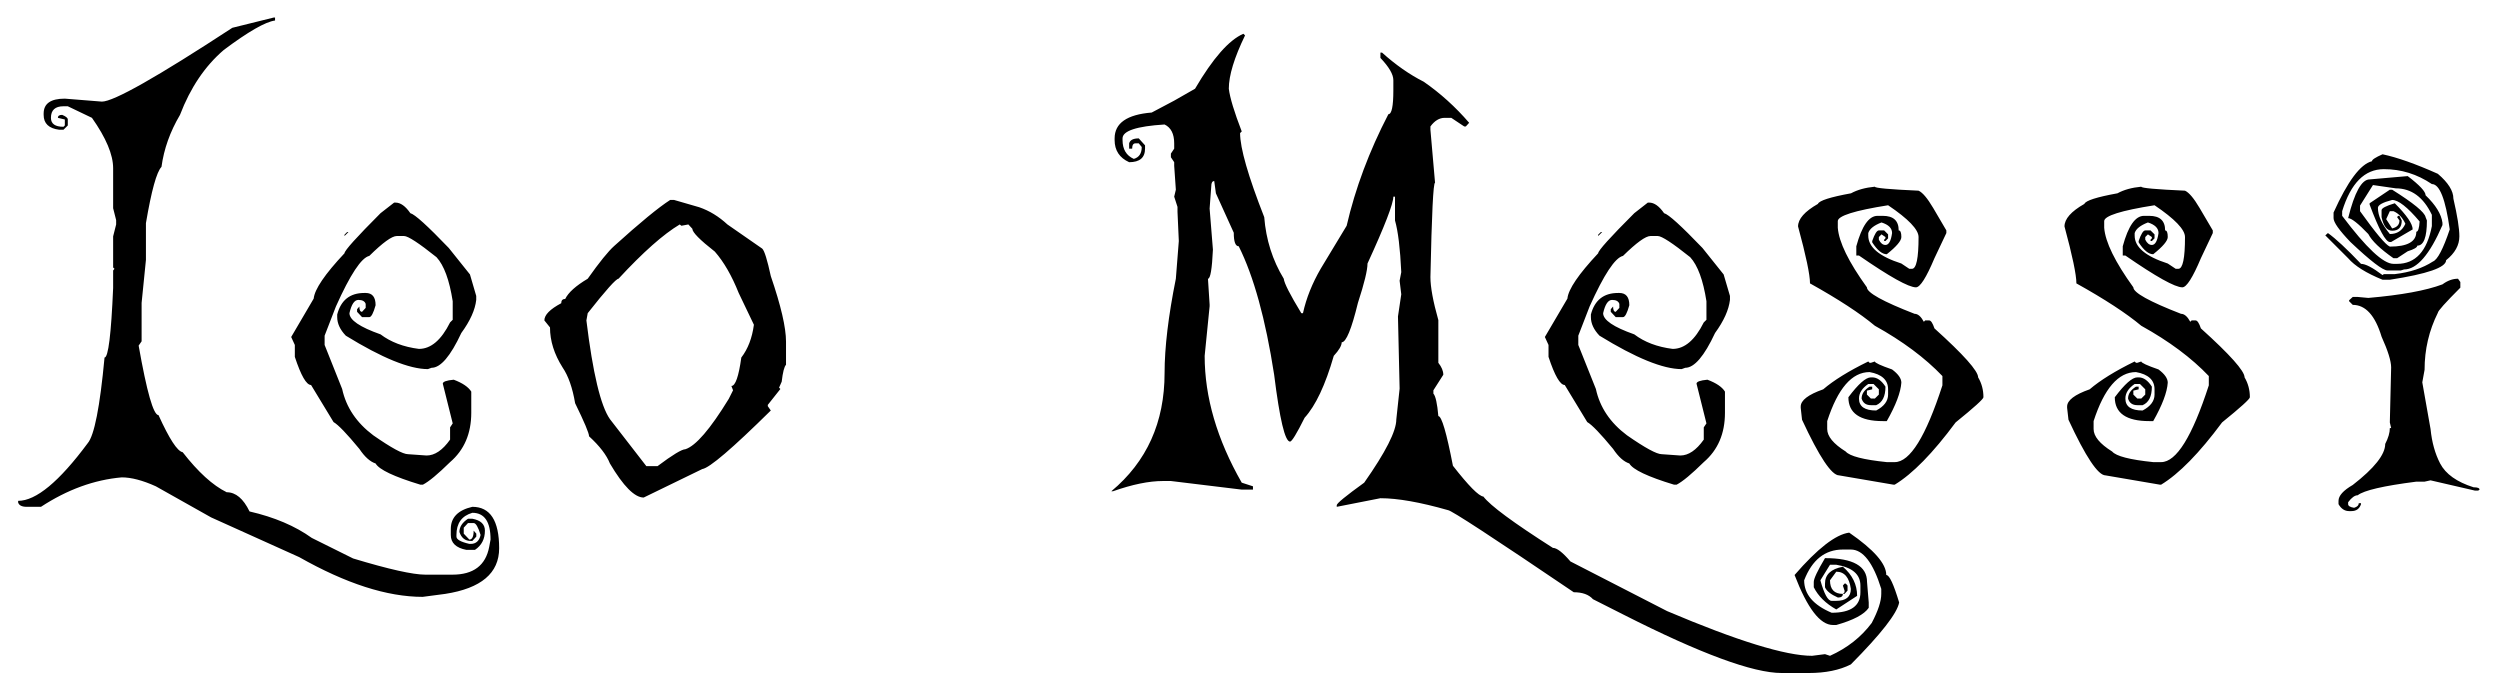 <svg width="59" height="16" viewBox="0 0 59 16" fill="none" xmlns="http://www.w3.org/2000/svg">
<path d="M6.459 0.414H6.491V0.484C6.261 0.516 5.858 0.747 5.28 1.18C4.837 1.56 4.493 2.07 4.248 2.711C4.014 3.107 3.868 3.516 3.811 3.938C3.696 4.057 3.574 4.5 3.444 5.266V6.133L3.342 7.148V8.055L3.272 8.156C3.465 9.25 3.621 9.797 3.741 9.797C3.996 10.359 4.186 10.651 4.311 10.672C4.676 11.141 5.022 11.456 5.35 11.617C5.564 11.617 5.743 11.768 5.889 12.07C6.478 12.206 6.967 12.414 7.358 12.695L8.334 13.18C9.178 13.435 9.746 13.562 10.037 13.562H10.678C11.173 13.562 11.462 13.344 11.545 12.906L11.577 12.734C11.577 12.312 11.433 12.102 11.147 12.102C10.897 12.175 10.772 12.349 10.772 12.625V12.664C10.772 12.732 10.873 12.789 11.077 12.836H11.108C11.233 12.836 11.311 12.766 11.342 12.625C11.285 12.438 11.23 12.344 11.178 12.344H11.045L10.944 12.453V12.594L11.077 12.734C11.144 12.734 11.178 12.664 11.178 12.523L11.241 12.594V12.664L11.147 12.766H11.108C10.978 12.766 10.889 12.695 10.842 12.555C10.842 12.435 10.91 12.331 11.045 12.242H11.147C11.345 12.279 11.444 12.372 11.444 12.523C11.444 12.721 11.366 12.872 11.209 12.977H11.006C10.761 12.93 10.639 12.812 10.639 12.625V12.484C10.639 12.213 10.808 12.039 11.147 11.961C11.569 11.961 11.78 12.287 11.78 12.938C11.78 13.526 11.355 13.885 10.506 14.016L9.975 14.086C9.136 14.086 8.165 13.773 7.061 13.148L4.983 12.211L3.678 11.477C3.366 11.336 3.097 11.266 2.873 11.266C2.222 11.323 1.587 11.555 0.967 11.961H0.631C0.517 11.961 0.449 11.927 0.428 11.859V11.82C0.85 11.82 1.397 11.367 2.069 10.461C2.225 10.279 2.358 9.604 2.467 8.438C2.556 8.438 2.623 7.891 2.67 6.797V6.383L2.702 6.344L2.67 6.312V5.578L2.741 5.297V5.195L2.67 4.914V3.969C2.67 3.651 2.504 3.255 2.17 2.781L1.6 2.508H1.498C1.301 2.508 1.202 2.599 1.202 2.781C1.202 2.922 1.301 2.992 1.498 2.992L1.53 2.961V2.82L1.366 2.781C1.366 2.734 1.399 2.711 1.467 2.711C1.556 2.747 1.6 2.784 1.6 2.82V2.961L1.498 3.062H1.397C1.152 3.031 1.03 2.914 1.03 2.711V2.68C1.03 2.445 1.196 2.328 1.53 2.328L2.405 2.398C2.681 2.398 3.707 1.818 5.483 0.656L6.459 0.414ZM9.302 4.781H9.333C9.453 4.781 9.57 4.865 9.684 5.031C9.789 5.057 10.091 5.331 10.591 5.852L11.091 6.477L11.239 6.984V7.078C11.213 7.312 11.096 7.573 10.887 7.859C10.632 8.406 10.398 8.68 10.184 8.68L10.098 8.711C9.661 8.711 9.015 8.448 8.161 7.922C8.026 7.781 7.958 7.635 7.958 7.484V7.422C8.046 7.083 8.26 6.914 8.598 6.914H8.63C8.786 6.914 8.864 7.01 8.864 7.203C8.812 7.391 8.762 7.484 8.716 7.484H8.544L8.427 7.359V7.297L8.481 7.234C8.481 7.318 8.502 7.359 8.544 7.359L8.63 7.266V7.172C8.609 7.109 8.552 7.078 8.458 7.078C8.364 7.078 8.294 7.182 8.247 7.391C8.247 7.552 8.492 7.719 8.981 7.891C9.221 8.073 9.523 8.188 9.887 8.234C10.169 8.234 10.414 8.026 10.622 7.609L10.684 7.547V7.109C10.606 6.609 10.479 6.263 10.302 6.07C9.885 5.737 9.63 5.57 9.536 5.57H9.364C9.249 5.57 9.033 5.727 8.716 6.039C8.528 6.081 8.265 6.479 7.927 7.234L7.661 7.922V8.141L8.075 9.18C8.169 9.612 8.414 9.977 8.809 10.273C9.236 10.57 9.51 10.719 9.63 10.719L10.067 10.75C10.26 10.75 10.445 10.625 10.622 10.375V10.086L10.684 9.992L10.45 9.055C10.45 9.008 10.536 8.977 10.708 8.961C10.916 9.039 11.054 9.133 11.122 9.242V9.742C11.122 10.232 10.955 10.62 10.622 10.906C10.335 11.188 10.122 11.365 9.981 11.438H9.919C9.299 11.25 8.947 11.083 8.864 10.938C8.734 10.896 8.606 10.781 8.481 10.594C8.184 10.234 7.981 10.023 7.872 9.961L7.341 9.086C7.231 9.086 7.104 8.865 6.958 8.422V8.141L6.872 7.953L7.403 7.047C7.424 6.828 7.666 6.471 8.13 5.977C8.13 5.914 8.414 5.599 8.981 5.031L9.302 4.781ZM8.192 5.477H8.223L8.13 5.57V5.539L8.192 5.477ZM15.816 4.719H15.909L16.503 4.891C16.743 4.974 16.964 5.109 17.167 5.297L17.988 5.867C18.04 5.914 18.107 6.13 18.191 6.516C18.43 7.214 18.55 7.729 18.55 8.062V8.609C18.508 8.651 18.474 8.784 18.448 9.008L18.386 9.148L18.417 9.18L18.12 9.555V9.586L18.191 9.688C17.284 10.583 16.745 11.044 16.573 11.07L15.191 11.742C14.977 11.742 14.711 11.474 14.394 10.938C14.316 10.74 14.152 10.526 13.902 10.297C13.902 10.224 13.792 9.964 13.573 9.516C13.511 9.151 13.412 8.87 13.277 8.672C13.079 8.359 12.98 8.044 12.98 7.727L12.847 7.562C12.847 7.432 12.98 7.297 13.245 7.156C13.245 7.089 13.277 7.055 13.339 7.055C13.412 6.904 13.589 6.745 13.87 6.578C14.146 6.188 14.355 5.93 14.495 5.805C15.1 5.258 15.54 4.896 15.816 4.719ZM16.042 5.297C15.657 5.526 15.175 5.953 14.597 6.578C14.54 6.578 14.297 6.849 13.87 7.391L13.839 7.562C13.99 8.802 14.175 9.578 14.394 9.891L15.253 11H15.519C15.873 10.734 16.092 10.602 16.175 10.602C16.42 10.523 16.761 10.128 17.198 9.414L17.3 9.211L17.261 9.109C17.355 9.109 17.433 8.885 17.495 8.438C17.652 8.234 17.75 7.977 17.792 7.664L17.433 6.914C17.271 6.508 17.084 6.182 16.87 5.938C16.516 5.661 16.339 5.482 16.339 5.398L16.245 5.297L16.081 5.328L16.042 5.297ZM29.344 0.797L29.383 0.836C29.128 1.362 29 1.781 29 2.094C29.026 2.307 29.128 2.643 29.305 3.102L29.266 3.141C29.266 3.495 29.456 4.156 29.836 5.125C29.878 5.656 30.031 6.141 30.297 6.578C30.307 6.682 30.445 6.953 30.711 7.391H30.75C30.828 7.036 30.969 6.685 31.172 6.336L31.781 5.328C31.984 4.448 32.312 3.57 32.766 2.695C32.844 2.695 32.883 2.508 32.883 2.133V1.891C32.883 1.755 32.781 1.581 32.578 1.367V1.242H32.617C32.935 1.529 33.263 1.758 33.602 1.93C33.992 2.201 34.349 2.523 34.672 2.898L34.594 2.984H34.555L34.25 2.781H34.094C33.969 2.781 33.857 2.849 33.758 2.984V3.062L33.867 4.312C33.825 4.312 33.789 5.055 33.758 6.539C33.758 6.773 33.82 7.112 33.945 7.555V8.562C34.023 8.661 34.062 8.755 34.062 8.844L33.828 9.211V9.289C33.88 9.346 33.919 9.523 33.945 9.82C34.023 9.82 34.138 10.211 34.289 10.992C34.659 11.466 34.898 11.708 35.008 11.719C35.169 11.932 35.716 12.336 36.648 12.93C36.742 12.93 36.88 13.037 37.062 13.25L39.344 14.422C41 15.125 42.141 15.477 42.766 15.477L43.07 15.438L43.188 15.477C43.594 15.294 43.922 15.037 44.172 14.703C44.323 14.417 44.398 14.188 44.398 14.016V13.898C44.206 13.279 43.966 12.969 43.68 12.969H43.492C43.07 12.969 42.766 13.211 42.578 13.695C42.578 14.023 42.794 14.279 43.227 14.461C43.68 14.461 43.906 14.3 43.906 13.977V13.82C43.906 13.555 43.716 13.391 43.336 13.328H43.188L42.961 13.695C43.05 14.018 43.138 14.18 43.227 14.18H43.336C43.565 14.18 43.68 14.086 43.68 13.898C43.643 13.628 43.529 13.492 43.336 13.492L43.188 13.695C43.188 13.909 43.289 14.016 43.492 14.016C43.492 14.073 43.453 14.102 43.375 14.102C43.208 14.029 43.107 13.948 43.07 13.859V13.773C43.07 13.56 43.211 13.427 43.492 13.375C43.716 13.568 43.828 13.797 43.828 14.062L43.336 14.383C43.086 14.242 42.909 14.068 42.805 13.859V13.734C42.805 13.656 42.893 13.469 43.07 13.172C43.732 13.172 44.062 13.359 44.062 13.734L44.102 14.219V14.344C43.997 14.5 43.742 14.635 43.336 14.75H43.258C42.956 14.75 42.654 14.357 42.352 13.57C42.893 12.945 43.323 12.612 43.641 12.57C44.224 12.971 44.516 13.305 44.516 13.57C44.589 13.57 44.69 13.787 44.82 14.219C44.773 14.474 44.393 14.961 43.68 15.68C43.414 15.815 43.083 15.883 42.688 15.883H42.047C41.37 15.883 40.128 15.425 38.32 14.508L37.594 14.141C37.495 14.031 37.344 13.977 37.141 13.977C35.234 12.685 34.245 12.039 34.172 12.039C33.516 11.852 32.984 11.758 32.578 11.758L31.547 11.961V11.922C31.547 11.88 31.763 11.703 32.195 11.391C32.7 10.672 32.953 10.175 32.953 9.898L33.031 9.172L32.992 7.469L33.07 6.945L33.031 6.625L33.07 6.422C33.044 5.865 32.995 5.458 32.922 5.203V4.641H32.883C32.883 4.807 32.68 5.333 32.273 6.219C32.273 6.375 32.198 6.685 32.047 7.148C31.896 7.768 31.768 8.078 31.664 8.078C31.664 8.156 31.602 8.263 31.477 8.398C31.279 9.086 31.049 9.573 30.789 9.859C30.602 10.234 30.487 10.422 30.445 10.422C30.326 10.422 30.201 9.896 30.07 8.844C29.867 7.531 29.588 6.521 29.234 5.812C29.156 5.812 29.117 5.706 29.117 5.492L28.695 4.562L28.656 4.273C28.609 4.273 28.586 4.315 28.586 4.398L28.547 4.922L28.625 5.891C28.604 6.349 28.565 6.578 28.508 6.578L28.547 7.188V7.227L28.43 8.398C28.43 9.372 28.721 10.37 29.305 11.391L29.57 11.477V11.555H29.305L27.633 11.352H27.445C27.117 11.352 26.724 11.432 26.266 11.594H26.227C27.065 10.896 27.484 9.966 27.484 8.805C27.484 8.201 27.573 7.458 27.75 6.578L27.82 5.688L27.789 5V4.883L27.711 4.641L27.75 4.477L27.711 3.914V3.828L27.633 3.711V3.625L27.711 3.508V3.383C27.711 3.159 27.635 3.01 27.484 2.938C26.823 2.979 26.492 3.089 26.492 3.266V3.305C26.492 3.523 26.581 3.672 26.758 3.75C26.883 3.714 26.945 3.62 26.945 3.469L26.875 3.383H26.797C26.745 3.383 26.719 3.424 26.719 3.508H26.648V3.383C26.669 3.305 26.745 3.266 26.875 3.266L27.023 3.43V3.508C27.023 3.721 26.898 3.828 26.648 3.828C26.419 3.724 26.305 3.549 26.305 3.305V3.266C26.305 2.906 26.596 2.703 27.18 2.656L27.711 2.375L28.203 2.094C28.625 1.375 29.005 0.943 29.344 0.797ZM43.562 13.773L43.602 13.82V13.938L43.531 14.016H43.492L43.531 13.977V13.938L43.492 13.82L43.531 13.773H43.562ZM38.889 4.781H38.92C39.04 4.781 39.157 4.865 39.272 5.031C39.376 5.057 39.678 5.331 40.178 5.852L40.678 6.477L40.827 6.984V7.078C40.8 7.312 40.683 7.573 40.475 7.859C40.22 8.406 39.985 8.68 39.772 8.68L39.686 8.711C39.248 8.711 38.603 8.448 37.748 7.922C37.613 7.781 37.545 7.635 37.545 7.484V7.422C37.634 7.083 37.847 6.914 38.186 6.914H38.217C38.373 6.914 38.452 7.01 38.452 7.203C38.4 7.391 38.35 7.484 38.303 7.484H38.131L38.014 7.359V7.297L38.069 7.234C38.069 7.318 38.09 7.359 38.131 7.359L38.217 7.266V7.172C38.196 7.109 38.139 7.078 38.045 7.078C37.952 7.078 37.881 7.182 37.834 7.391C37.834 7.552 38.079 7.719 38.569 7.891C38.808 8.073 39.11 8.188 39.475 8.234C39.756 8.234 40.001 8.026 40.209 7.609L40.272 7.547V7.109C40.194 6.609 40.066 6.263 39.889 6.07C39.472 5.737 39.217 5.57 39.123 5.57H38.952C38.837 5.57 38.621 5.727 38.303 6.039C38.116 6.081 37.853 6.479 37.514 7.234L37.248 7.922V8.141L37.663 9.18C37.756 9.612 38.001 9.977 38.397 10.273C38.824 10.57 39.097 10.719 39.217 10.719L39.655 10.75C39.847 10.75 40.032 10.625 40.209 10.375V10.086L40.272 9.992L40.038 9.055C40.038 9.008 40.123 8.977 40.295 8.961C40.504 9.039 40.642 9.133 40.709 9.242V9.742C40.709 10.232 40.543 10.62 40.209 10.906C39.923 11.188 39.709 11.365 39.569 11.438H39.506C38.886 11.25 38.535 11.083 38.452 10.938C38.321 10.896 38.194 10.781 38.069 10.594C37.772 10.234 37.569 10.023 37.459 9.961L36.928 9.086C36.819 9.086 36.691 8.865 36.545 8.422V8.141L36.459 7.953L36.991 7.047C37.011 6.828 37.254 6.471 37.717 5.977C37.717 5.914 38.001 5.599 38.569 5.031L38.889 4.781ZM37.78 5.477H37.811L37.717 5.57V5.539L37.78 5.477ZM44.247 4.406C44.247 4.438 44.591 4.469 45.278 4.5C45.372 4.542 45.486 4.677 45.622 4.906L45.934 5.438V5.5L45.653 6.094C45.46 6.552 45.315 6.781 45.216 6.781C45.044 6.781 44.596 6.531 43.872 6.031H43.809V5.812C43.94 5.333 44.106 5.094 44.309 5.094H44.434C44.684 5.094 44.809 5.208 44.809 5.438C44.851 5.438 44.872 5.49 44.872 5.594C44.872 5.682 44.757 5.818 44.528 6C44.419 6 44.304 5.906 44.184 5.719V5.688C44.242 5.521 44.294 5.438 44.341 5.438H44.466L44.559 5.531V5.625L44.497 5.688H44.466V5.656L44.497 5.625V5.594L44.403 5.531L44.341 5.594V5.656C44.382 5.74 44.434 5.781 44.497 5.781C44.575 5.781 44.627 5.688 44.653 5.5C44.653 5.385 44.57 5.302 44.403 5.25C44.226 5.318 44.122 5.401 44.091 5.5V5.562C44.091 5.833 44.351 6.052 44.872 6.219L45.059 6.344H45.122C45.226 6.344 45.278 6.094 45.278 5.594C45.278 5.417 45.038 5.167 44.559 4.844C43.768 4.969 43.372 5.094 43.372 5.219V5.375C43.398 5.714 43.627 6.182 44.059 6.781C44.059 6.906 44.434 7.115 45.184 7.406C45.263 7.406 45.335 7.469 45.403 7.594L45.434 7.562H45.528C45.57 7.562 45.611 7.625 45.653 7.75C46.341 8.37 46.684 8.755 46.684 8.906C46.768 9.047 46.809 9.203 46.809 9.375C46.809 9.417 46.591 9.615 46.153 9.969C45.617 10.693 45.138 11.182 44.716 11.438H44.684L43.403 11.219C43.226 11.219 42.934 10.781 42.528 9.906L42.497 9.625V9.594C42.497 9.448 42.674 9.312 43.028 9.188C43.278 8.974 43.632 8.755 44.091 8.531L44.122 8.562H44.153L44.247 8.531C44.247 8.562 44.382 8.625 44.653 8.719C44.799 8.828 44.872 8.932 44.872 9.031C44.856 9.26 44.742 9.562 44.528 9.938H44.434C43.893 9.938 43.622 9.75 43.622 9.375C43.856 9.062 44.033 8.906 44.153 8.906H44.184C44.299 8.906 44.403 8.979 44.497 9.125C44.497 9.354 44.424 9.5 44.278 9.562H44.153C44.038 9.562 43.966 9.51 43.934 9.406C43.934 9.297 43.997 9.203 44.122 9.125H44.184V9.188L44.059 9.219V9.312L44.153 9.406H44.247L44.341 9.312V9.188L44.216 9.062H44.091C43.945 9.161 43.872 9.276 43.872 9.406C43.872 9.594 44.007 9.688 44.278 9.688C44.466 9.589 44.559 9.464 44.559 9.312V9.188C44.559 8.969 44.413 8.833 44.122 8.781C43.705 8.781 43.372 9.167 43.122 9.938V10.125C43.122 10.297 43.268 10.474 43.559 10.656C43.653 10.766 43.976 10.849 44.528 10.906H44.716C45.075 10.906 45.45 10.302 45.841 9.094V8.875C45.434 8.448 44.903 8.052 44.247 7.688C43.898 7.396 43.388 7.062 42.716 6.688C42.716 6.484 42.622 6.036 42.434 5.344C42.434 5.167 42.591 4.99 42.903 4.812C42.934 4.734 43.195 4.651 43.684 4.562C43.835 4.479 44.023 4.427 44.247 4.406ZM50.534 4.406C50.534 4.438 50.878 4.469 51.566 4.5C51.659 4.542 51.774 4.677 51.909 4.906L52.222 5.438V5.5L51.941 6.094C51.748 6.552 51.602 6.781 51.503 6.781C51.331 6.781 50.883 6.531 50.159 6.031H50.097V5.812C50.227 5.333 50.394 5.094 50.597 5.094H50.722C50.972 5.094 51.097 5.208 51.097 5.438C51.139 5.438 51.159 5.49 51.159 5.594C51.159 5.682 51.045 5.818 50.816 6C50.706 6 50.592 5.906 50.472 5.719V5.688C50.529 5.521 50.581 5.438 50.628 5.438H50.753L50.847 5.531V5.625L50.784 5.688H50.753V5.656L50.784 5.625V5.594L50.691 5.531L50.628 5.594V5.656C50.67 5.74 50.722 5.781 50.784 5.781C50.862 5.781 50.915 5.688 50.941 5.5C50.941 5.385 50.857 5.302 50.691 5.25C50.514 5.318 50.409 5.401 50.378 5.5V5.562C50.378 5.833 50.639 6.052 51.159 6.219L51.347 6.344H51.409C51.514 6.344 51.566 6.094 51.566 5.594C51.566 5.417 51.326 5.167 50.847 4.844C50.055 4.969 49.659 5.094 49.659 5.219V5.375C49.685 5.714 49.915 6.182 50.347 6.781C50.347 6.906 50.722 7.115 51.472 7.406C51.55 7.406 51.623 7.469 51.691 7.594L51.722 7.562H51.816C51.857 7.562 51.899 7.625 51.941 7.75C52.628 8.37 52.972 8.755 52.972 8.906C53.055 9.047 53.097 9.203 53.097 9.375C53.097 9.417 52.878 9.615 52.441 9.969C51.904 10.693 51.425 11.182 51.003 11.438H50.972L49.691 11.219C49.514 11.219 49.222 10.781 48.816 9.906L48.784 9.625V9.594C48.784 9.448 48.962 9.312 49.316 9.188C49.566 8.974 49.92 8.755 50.378 8.531L50.409 8.562H50.441L50.534 8.531C50.534 8.562 50.67 8.625 50.941 8.719C51.087 8.828 51.159 8.932 51.159 9.031C51.144 9.26 51.029 9.562 50.816 9.938H50.722C50.18 9.938 49.909 9.75 49.909 9.375C50.144 9.062 50.321 8.906 50.441 8.906H50.472C50.587 8.906 50.691 8.979 50.784 9.125C50.784 9.354 50.712 9.5 50.566 9.562H50.441C50.326 9.562 50.253 9.51 50.222 9.406C50.222 9.297 50.284 9.203 50.409 9.125H50.472V9.188L50.347 9.219V9.312L50.441 9.406H50.534L50.628 9.312V9.188L50.503 9.062H50.378C50.232 9.161 50.159 9.276 50.159 9.406C50.159 9.594 50.295 9.688 50.566 9.688C50.753 9.589 50.847 9.464 50.847 9.312V9.188C50.847 8.969 50.701 8.833 50.409 8.781C49.993 8.781 49.659 9.167 49.409 9.938V10.125C49.409 10.297 49.555 10.474 49.847 10.656C49.941 10.766 50.264 10.849 50.816 10.906H51.003C51.362 10.906 51.737 10.302 52.128 9.094V8.875C51.722 8.448 51.191 8.052 50.534 7.688C50.185 7.396 49.675 7.062 49.003 6.688C49.003 6.484 48.909 6.036 48.722 5.344C48.722 5.167 48.878 4.99 49.191 4.812C49.222 4.734 49.482 4.651 49.972 4.562C50.123 4.479 50.31 4.427 50.534 4.406ZM56.228 3.641C56.572 3.714 57.007 3.867 57.533 4.102C57.778 4.31 57.9 4.505 57.9 4.688C57.994 5.094 58.041 5.391 58.041 5.578C58.041 5.786 57.937 5.974 57.728 6.141C57.728 6.312 57.285 6.466 56.4 6.602H56.228C55.843 6.445 55.572 6.276 55.416 6.094L54.877 5.555L54.939 5.5C55.121 5.63 55.382 5.872 55.72 6.227C55.825 6.227 55.994 6.315 56.228 6.492L56.259 6.469H56.517C56.877 6.427 57.176 6.328 57.416 6.172C57.525 6.13 57.658 5.878 57.814 5.414C57.715 4.701 57.575 4.344 57.392 4.344C57.043 4.109 56.666 3.992 56.259 3.992C55.806 3.992 55.478 4.323 55.275 4.984V5.094C55.843 5.849 56.246 6.227 56.486 6.227H56.572C57.004 6.227 57.278 5.93 57.392 5.336V5.07C57.194 4.654 56.91 4.445 56.541 4.445L56.002 4.367L55.697 4.852V4.984C56.067 5.5 56.301 5.779 56.4 5.82C56.817 5.82 57.025 5.703 57.025 5.469C57.067 5.469 57.093 5.388 57.103 5.227C56.817 4.888 56.6 4.719 56.455 4.719C56.231 4.776 56.119 4.839 56.119 4.906C56.119 5.089 56.212 5.294 56.4 5.523C56.572 5.523 56.694 5.443 56.767 5.281C56.7 5.135 56.606 5.036 56.486 4.984H56.4L56.314 5.172L56.455 5.391C56.569 5.365 56.627 5.302 56.627 5.203L56.572 5.125L56.595 5.094H56.627L56.681 5.203C56.681 5.365 56.606 5.445 56.455 5.445C56.335 5.445 56.252 5.339 56.205 5.125V4.961C56.205 4.914 56.309 4.859 56.517 4.797C56.798 5.078 56.939 5.284 56.939 5.414L56.431 5.711H56.4C56.301 5.711 56.142 5.417 55.923 4.828V4.797L56.4 4.477H56.455C56.96 4.794 57.223 5.01 57.244 5.125L57.275 5.203C57.275 5.599 57.2 5.797 57.048 5.797C57.048 5.839 56.973 5.883 56.822 5.93L56.572 6.094H56.486C56.173 5.875 55.975 5.685 55.892 5.523C55.653 5.273 55.494 5.148 55.416 5.148C55.567 4.539 55.736 4.234 55.923 4.234L56.822 4.156C57.103 4.37 57.244 4.521 57.244 4.609C57.483 4.839 57.616 5.055 57.642 5.258V5.312C57.34 6.01 57.038 6.359 56.736 6.359L56.658 6.383H56.345C56.236 6.383 55.944 6.159 55.47 5.711C55.205 5.435 55.072 5.247 55.072 5.148V5.016C55.405 4.276 55.707 3.872 55.978 3.805C55.978 3.768 56.062 3.714 56.228 3.641ZM58.009 6.578L58.064 6.656V6.789C57.71 7.143 57.533 7.341 57.533 7.383C57.325 7.799 57.22 8.247 57.22 8.727L57.166 9.023L57.361 10.125C57.392 10.438 57.468 10.708 57.587 10.938C57.718 11.188 57.981 11.375 58.377 11.5C58.47 11.5 58.517 11.518 58.517 11.555L58.486 11.578H58.408L57.361 11.336L57.22 11.367H57.025C56.249 11.466 55.788 11.573 55.642 11.688C55.575 11.688 55.499 11.742 55.416 11.852V11.898C55.416 11.94 55.462 11.969 55.556 11.984C55.629 11.963 55.666 11.927 55.666 11.875H55.72V11.898C55.684 12.008 55.608 12.062 55.494 12.062H55.439C55.335 12.062 55.252 12.008 55.189 11.898V11.82C55.189 11.7 55.301 11.575 55.525 11.445C56.035 11.05 56.291 10.727 56.291 10.477C56.364 10.336 56.4 10.211 56.4 10.102H56.431L56.4 9.969L56.431 8.672C56.431 8.521 56.356 8.279 56.205 7.945C56.054 7.445 55.827 7.195 55.525 7.195L55.439 7.109V7.086L55.525 7.008H55.642L55.892 7.031C56.668 6.964 57.252 6.857 57.642 6.711C57.762 6.622 57.884 6.578 58.009 6.578Z" fill="black"/>
</svg>
